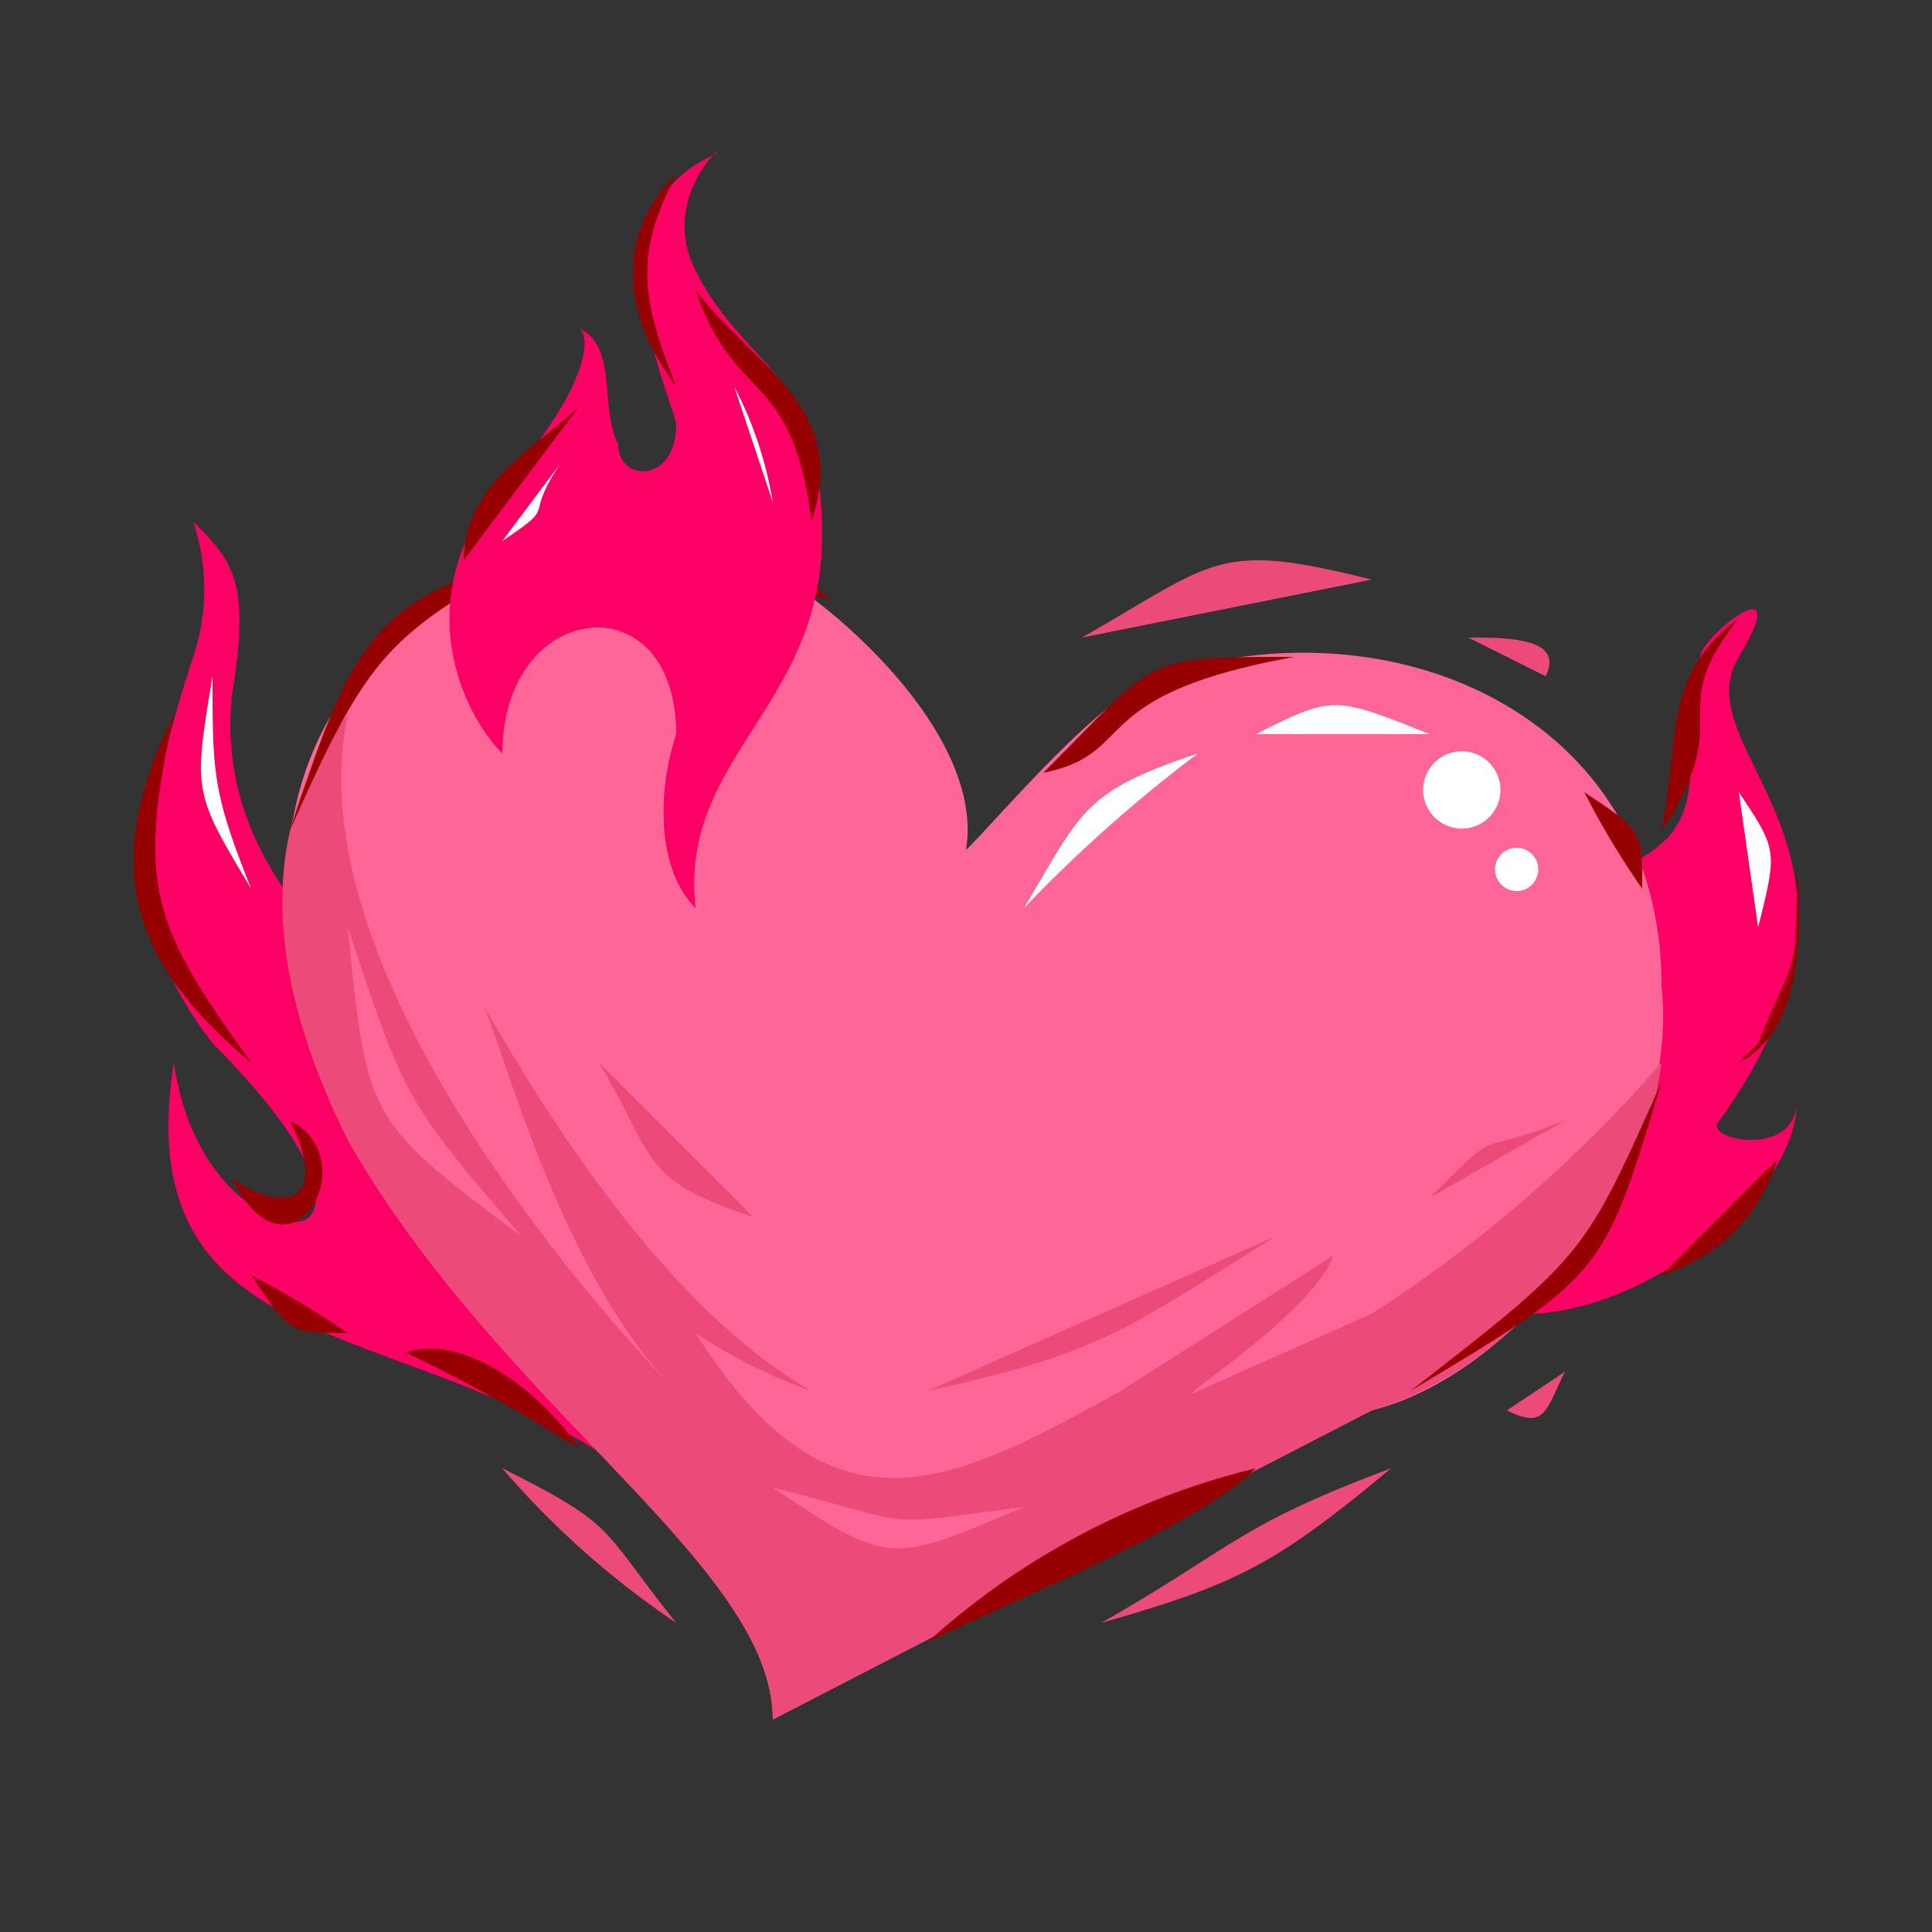 <svg xmlns="http://www.w3.org/2000/svg" viewBox="0 0 100 100"><rect x="0" y="0" width="100" height="100" fill="#333333" stroke="none"/><path fill="#fd0066" fill-rule="evenodd" d="M42 81a19 19 0 0 1-3 2C28 66 6 74 9 55c1 7 6 9 7 8s0-4-5-9c-3-4-5-8-1-20a11 11 0 0 0 0-7c2 2 3 3 2 9-2 20 36 24 30 45ZM80 46c11-2 6-7 8-12 0-1 5-5 2 0s9 10-1 24c-1 1 4 2 4-1 0 5-8 11-14 11-13 0-12-20 1-22Z"/><path fill="#fd6697" fill-rule="evenodd" d="M50 44c1-6-7-13-11-15-5-1-9-2-14 1-12 6-12 18-7 29 8 14 22 22 22 30l31-16c8-2 16-13 15-22 0-14-14-20-26-16-3 1-8 7-10 9Z"/><path fill="#ec4b7a" fill-rule="evenodd" d="M18 37c-5 6-4 14 0 22 8 14 22 22 22 30l31-16c7-2 14-10 15-18a70 70 0 0 1-15 13l-9 4c-2 1 6-4 7-7l-11 7c-9 5-15 8-22-3a28 28 0 0 0 6 3c-7-4-13-13-17-20 1 2 4 14 10 20-2-2-20-21-17-35Z"/><path fill="#fff" fill-rule="evenodd" d="M75 39a2 2 0 1 1-1 3 2 2 0 0 1 1-3ZM79 44a1 1 0 1 1-1 2 1 1 0 0 1 1-2Z"/><path fill="#970000" fill-rule="evenodd" d="M48 85a39 39 0 0 1 17-9c-3 3-13 7-17 9ZM86 56c-3 10-3 10-13 16 9-7 9-7 13-16ZM85 46a43 43 0 0 1-3-5c3 2 3 2 3 5ZM67 34c-11 2-8 5-13 6 6-6 5-6 13-6ZM43 31l-9-2c5-1 5-1 9 2ZM27 29c-7 4-8 5-12 14 3-9 4-12 12-14ZM9 37c-2 9-1 11 4 18-6-5-8-10-4-18ZM12 61c3 2 5 1 3-3 4 2 0 9-3 3Z"/><path fill="#fd0066" fill-rule="evenodd" d="M26 25c3-3 5-7 4-8 2 1 1 4 2 6 0 2 3 2 3-1 0-1-5-11 2-14 1-1-3 2-1 6s5 5 6 9c3 13-7 15-6 24-2-2-2-6-1-9 0-8-9-7-9 1-2-2-5-8 0-14Z"/><path fill="#970000" fill-rule="evenodd" d="M30 75a90 90 0 0 0-9-5c3-1 7 2 9 5ZM18 69c-3 0-3 0-5-3a49 49 0 0 1 5 3ZM92 60c-1 3-3 5-6 6l6-6ZM93 44c0 2 1 9-3 11l1-1c2-5 2-3 2-10ZM90 32c-4 5 0 5-4 11 1-5 0-8 4-11ZM36 15c3 4 8 6 6 12-1-8-4-6-6-12ZM30 21l-6 8c0-4 4-6 6-8ZM35 9c-2 4-2 6 0 11-3-4-3-8 0-11Z"/><path fill="#fff" fill-rule="evenodd" d="M11 35c0 5 0 6 2 11-3-5-3-5-2-11ZM38 20l2 6a20 20 0 0 0-2-6ZM29 24c-2 3 0 2-3 4l3-4ZM90 41c2 3 2 3 1 7l-1-7ZM74 38h-9c4-2 4-2 9 0ZM62 39a75 75 0 0 0-9 8c3-5 3-6 9-8ZM44 35l3 6-3-6Z"/><path fill="#ec4b7a" fill-rule="evenodd" d="M57 84c7-4 7-5 15-8-6 5-8 6-15 8ZM81 71c-1 2-1 3-3 2l3-2ZM26 76c6 3 5 3 9 8a45 45 0 0 1-9-8ZM56 33c7-4 7-5 15-3l-15 3ZM76 33c2 0 5 0 4 2l-4-2ZM48 72l18-8c-8 5-9 6-18 8ZM31 55l8 8c-6-2-5-3-8-8ZM74 62c4-4 2-2 7-4l-7 4Z"/><path fill="#fd6697" fill-rule="evenodd" d="M18 48c3 9 3 9 9 16-8-6-8-6-9-16ZM40 77c8 2 5 2 13 1-7 3-7 3-13-1Z"/></svg>